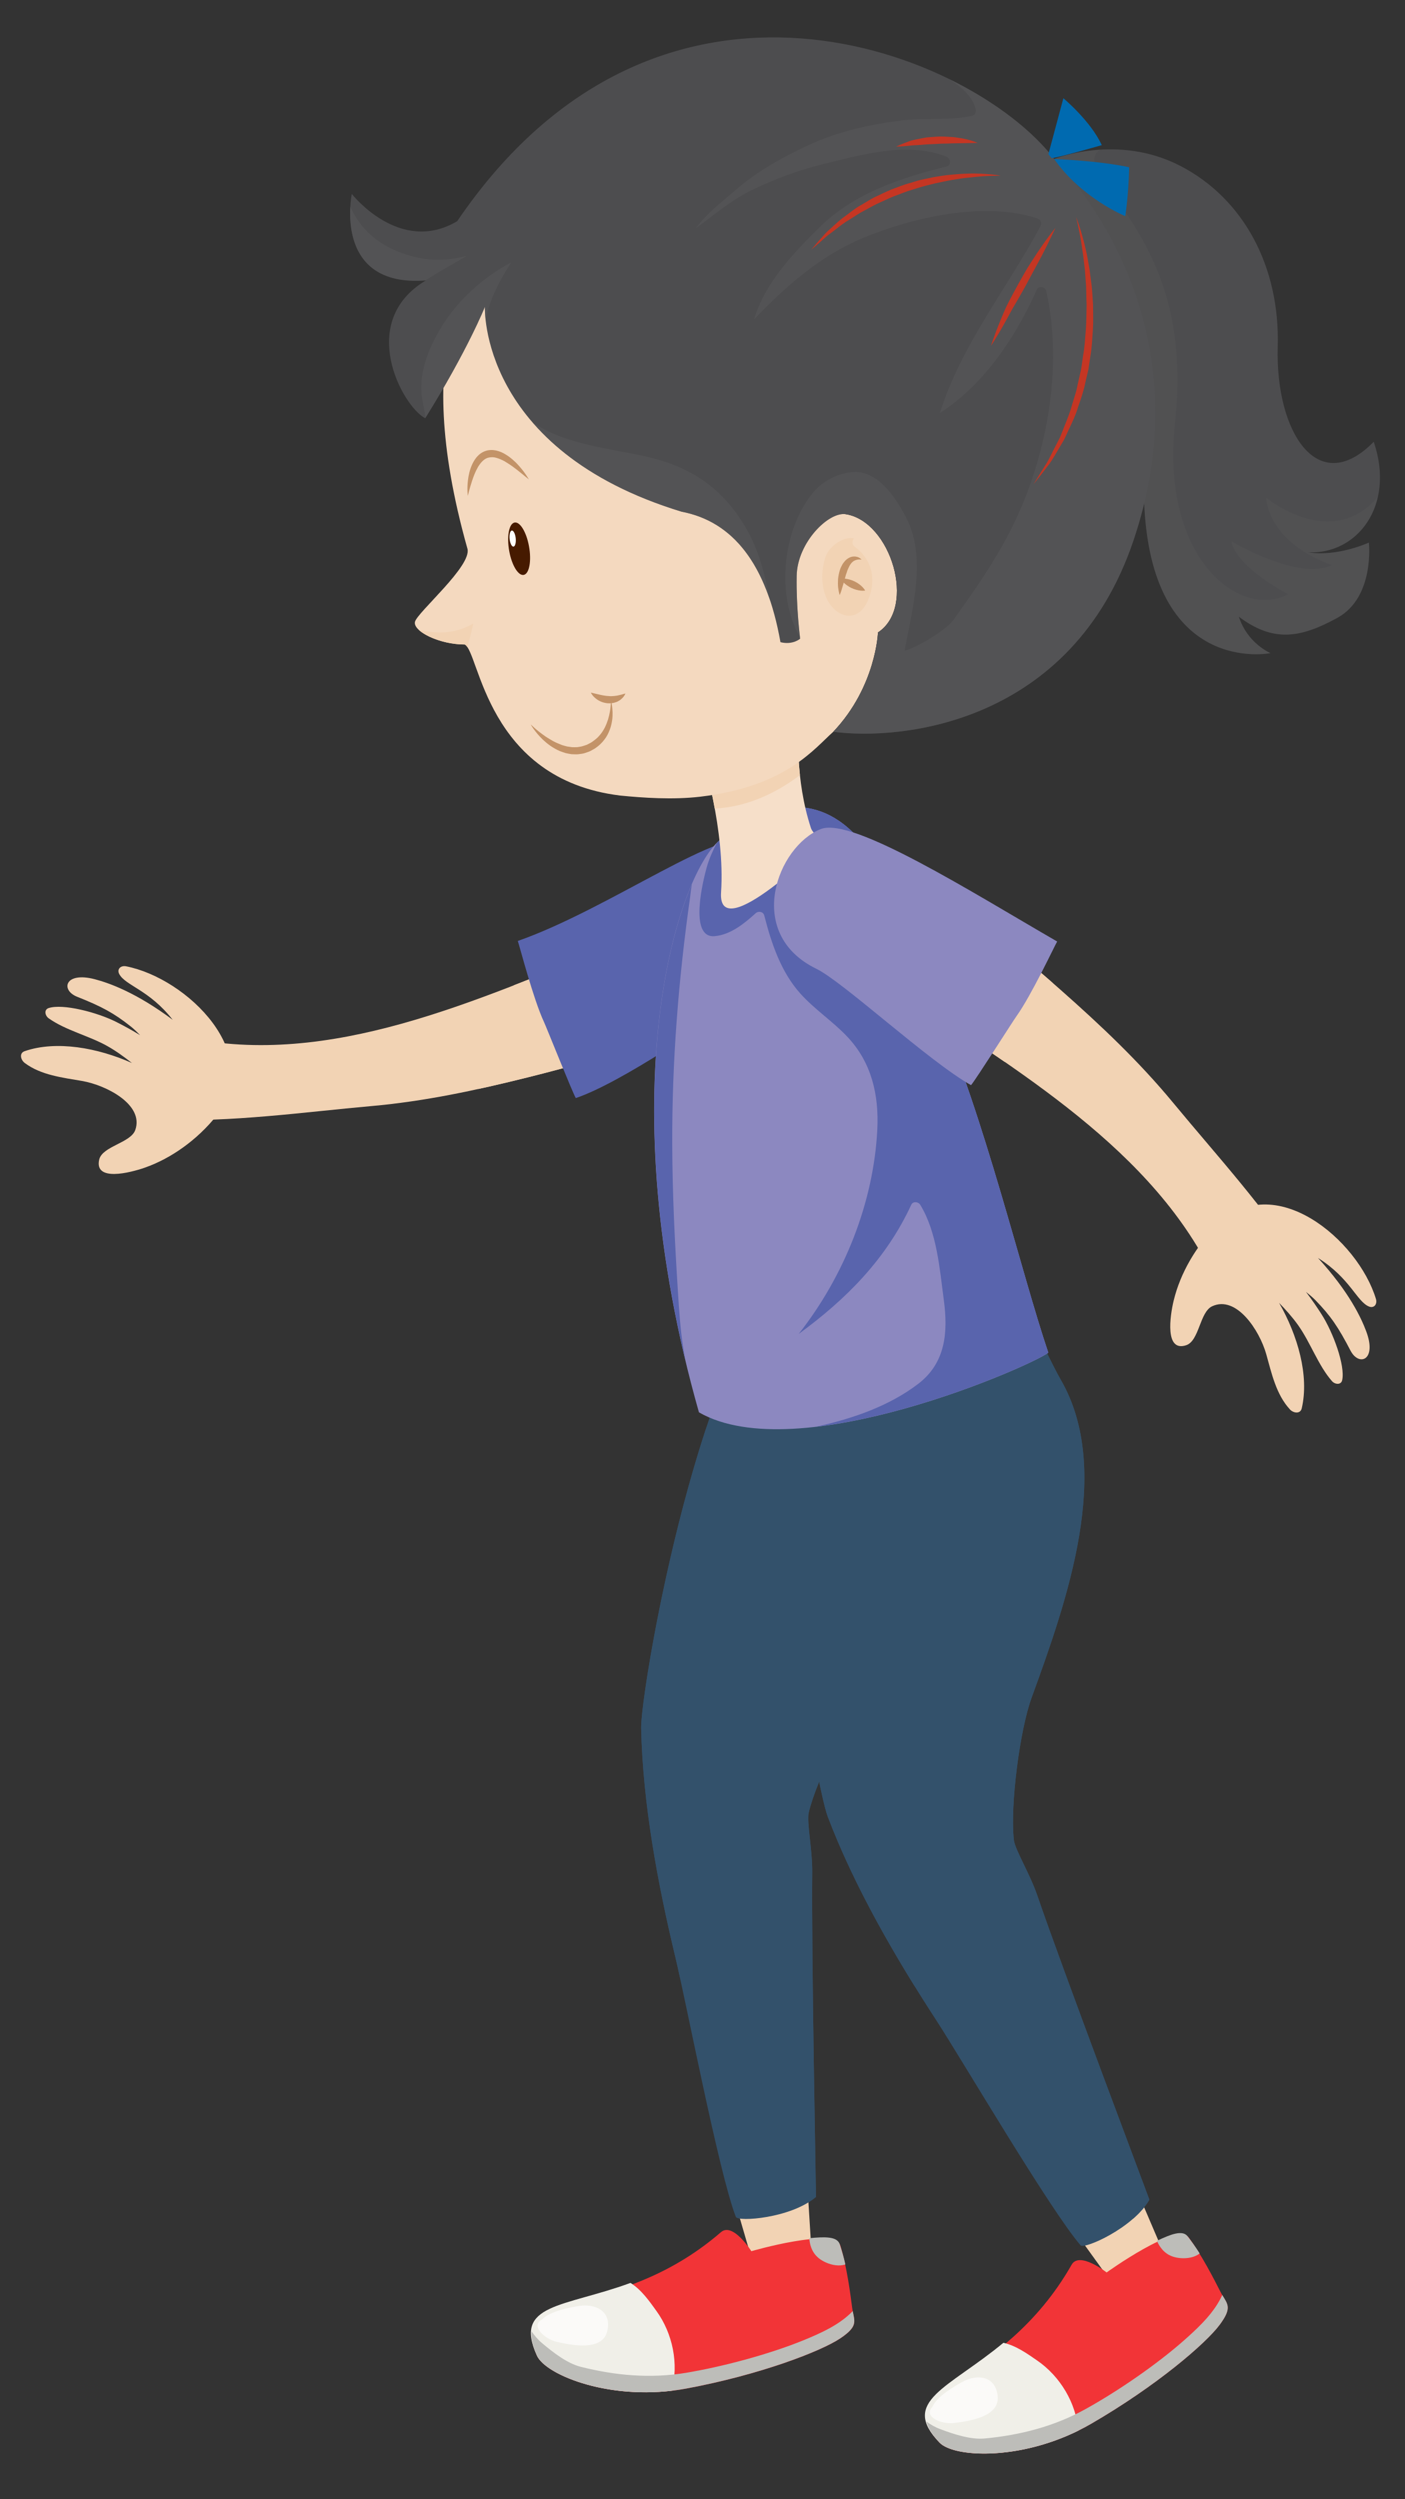 <svg width="145" height="258" viewBox="0 0 145 258" fill="none" xmlns="http://www.w3.org/2000/svg">
<rect x="0" y="0" width="145" height="258" fill="#333333" stroke="none"/>
<path d="M83.315 225.477L83.83 233.725C83.83 233.725 79.856 235.442 77.982 234.585L75.648 226.58L83.315 225.477Z" fill="#F2D3B4"/>
<path d="M75.941 228.862C74.194 224.342 70.822 206.73 69.69 202.008C67.879 194.471 66.34 186.205 66.169 178.431C66.091 174.752 71.728 141.242 80.797 131.513C83.849 128.24 97.689 125.007 100.259 127.17C102.57 129.116 103.337 140.811 103.923 143.956C105.898 154.569 96.93 165.64 90.094 173.909C87.864 176.608 84.286 183.6 83.462 187.131C83.236 188.101 83.853 190.966 83.824 193.334C83.729 201.325 84.225 226.784 84.211 226.796C81.632 229.013 76.144 229.389 75.941 228.862Z" fill="#33516B"/>
<path d="M67.711 179.379C67.921 168.493 70.873 157.967 72.915 147.32C68.591 160.378 66.117 175.987 66.169 178.432C66.339 186.205 67.879 194.471 69.69 202.009C69.842 202.641 70.034 203.508 70.257 204.539C68.994 196.18 67.549 187.837 67.711 179.379Z" fill="#33516B"/>
<path d="M90.094 173.91C96.93 165.641 105.898 154.57 103.923 143.957C103.337 140.811 102.57 129.117 100.259 127.171C97.689 125.007 83.849 128.241 80.797 131.514C77.9 134.622 75.355 140.16 73.234 146.374C74.214 147.401 75.229 148.396 76.301 149.323C77.707 150.54 79.018 151.456 79.251 153.426C79.994 159.711 79.001 166.302 80.257 172.508C80.925 175.804 78.826 188.174 77.691 190.372C76.754 192.182 75.934 194.046 75.113 195.908C76.811 194.32 78.334 192.555 79.723 190.681C80.033 190.263 80.688 190.389 80.715 190.949C81.019 197.295 81.53 203.665 82.128 209.988C82.677 215.777 83.462 221.558 83.388 227.382C83.683 227.202 83.964 227.011 84.211 226.797C84.226 226.785 83.729 201.326 83.824 193.335C83.853 190.967 83.237 188.102 83.462 187.132C84.286 183.602 87.864 176.609 90.094 173.91Z" fill="#33516B"/>
<path d="M77.541 232.402C77.541 232.402 86.153 229.899 86.739 231.843C87.403 234.041 87.763 236.823 87.942 238.21C88.124 239.595 88.722 240.058 86.73 241.397C84.737 242.738 78.439 245.167 70.829 246.584C63.215 248.003 56.312 245.224 55.413 243.179C52.163 235.798 63.422 239.934 74.403 230.44C75.641 229.37 77.541 232.402 77.541 232.402Z" fill="#F23437"/>
<path d="M87.243 233.764C86.627 233.986 85.865 233.842 85.249 233.573C84.093 233.063 83.614 232.223 83.519 231.061C85.111 230.9 86.397 230.866 86.663 231.683C86.862 232.289 87.1 233.104 87.243 233.764Z" fill="#BDBDB9"/>
<path d="M55.411 243.178C52.945 237.782 58.156 238.211 65.068 235.676C66.206 236.382 67.06 237.622 67.743 238.569C69.423 240.891 70.07 244.037 69.32 246.808C62.325 247.633 56.276 245.077 55.411 243.178Z" fill="#F0EFE8"/>
<path d="M55.41 243.178C54.951 242.141 54.79 241.338 54.865 240.683C55.164 241.117 55.506 241.531 55.976 241.923C57.082 242.848 58.531 243.983 59.924 244.335C63.511 245.24 67.127 245.566 70.773 244.961C74.583 244.327 79.373 243.049 82.951 241.585C84.726 240.856 86.665 239.99 88.002 238.586C88.212 239.685 88.522 240.187 86.726 241.395C84.733 242.736 78.436 245.165 70.826 246.582C63.212 248.002 56.31 245.223 55.41 243.178Z" fill="#BDBDB9"/>
<path opacity="0.7" d="M57.455 241.761C58.882 242.078 62.152 242.794 62.669 240.665C63.165 238.624 61.487 237.779 59.735 238.06C58.878 238.195 56.775 238.573 55.943 239.451C54.683 240.119 56.268 241.492 57.455 241.761Z" fill="white"/>
<path d="M19.215 107.091L16.586 115.579C23.843 115.891 31.334 114.807 38.344 114.184C43.859 113.693 49.154 112.551 54.517 111.208C58.486 110.216 62.43 109.127 66.266 107.714L62.987 97.731C49.085 103.271 34.008 110.284 19.215 107.091Z" fill="#F2D3B4"/>
<path d="M62.988 97.731C59.73 99.028 56.406 100.405 53.037 101.715C53.434 103.491 53.896 105.255 54.305 107.023C54.483 107.79 54.728 108.553 54.046 109.147C52.606 110.399 51.014 111.507 49.32 112.43C51.052 112.054 52.78 111.642 54.517 111.208C58.486 110.216 62.43 109.127 66.266 107.714L62.988 97.731Z" fill="#F2D3B4"/>
<path d="M56.136 105.495C55.033 103.13 53.642 97.724 53.438 97.141C63.035 93.77 74.852 84.989 77.817 86.845C81.9 89.403 85.275 96.426 76.067 103.38C73.591 105.249 64.157 111.767 59.423 113.36C59.038 112.685 56.41 106.08 56.136 105.495Z" fill="#5964AD"/>
<path d="M2.545 108.517C5.826 107.389 10.082 108.168 13.619 109.741C12.826 109.119 12.014 108.521 11.106 108.007C9.202 106.929 6.77 106.369 5.029 105.128C4.645 104.86 4.512 104.232 5.024 104.067C6.494 103.592 10.01 104.502 11.972 105.487C12.784 105.893 13.632 106.358 14.464 106.87C14.159 106.555 13.85 106.253 13.528 105.993C11.744 104.574 10.495 103.91 7.967 102.904C6.22 102.211 6.691 100.278 9.776 101.089C11.259 101.478 14.034 102.454 17.824 105.28C15.398 102.174 12.936 101.756 12.3 100.544C12.046 100.052 12.455 99.655 12.996 99.753C19.3 100.977 27.445 108.883 22.257 115.291C20.382 117.606 17.747 119.564 14.93 120.549C13.407 121.078 9.714 122.015 10.237 119.713C10.555 118.326 13.5 117.992 13.964 116.648C14.867 114.053 11.013 112.035 8.466 111.593C6.451 111.243 4.227 110.998 2.55 109.734C2.137 109.421 1.954 108.72 2.545 108.517Z" fill="#F2D3B4"/>
<path d="M117.339 226.141L120.587 233.742C120.587 233.742 117.415 236.69 115.363 236.509L110.484 229.747L117.339 226.141Z" fill="#F2D3B4"/>
<path d="M111.519 231.798C108.36 228.124 99.285 212.656 96.639 208.587C92.41 202.089 88.192 194.815 85.43 187.549C84.124 184.107 78.219 150.643 83.508 138.441C85.29 134.333 97.248 126.654 100.394 127.833C103.224 128.893 107.861 139.656 109.465 142.423C114.88 151.766 110.133 165.197 106.46 175.278C105.261 178.568 104.231 186.355 104.636 189.957C104.748 190.946 106.289 193.439 107.054 195.68C109.638 203.243 118.63 227.067 118.62 227.083C116.934 230.036 111.887 232.226 111.519 231.798Z" fill="#33516B"/>
<path d="M102.973 159.639C102.445 171.938 99.735 184.05 98.088 196.228C99.442 194.773 100.616 193.174 101.893 191.637C102.098 191.39 102.596 191.445 102.728 191.745C108.082 203.939 111.245 217.003 116.939 229.045C117.617 228.45 118.215 227.79 118.62 227.084C118.63 227.068 109.639 203.244 107.054 195.681C106.289 193.44 104.748 190.947 104.636 189.958C104.231 186.356 105.261 178.569 106.46 175.279C110.133 165.197 114.879 151.767 109.465 142.424C107.861 139.657 103.223 128.894 100.394 127.834C99.568 127.525 98.126 127.836 96.426 128.524C100.695 138.268 103.432 148.967 102.973 159.639Z" fill="#33516B"/>
<path d="M92.209 200.372C89.381 194 87.116 187.344 85.561 180.545C83.966 173.571 82.88 166.384 82.314 159.253C82.026 155.633 81.63 151.893 81.792 148.258C81.864 146.651 82.007 145.048 82.104 143.445C79.525 157.975 84.273 184.503 85.427 187.548C87.703 193.532 90.968 199.515 94.41 205.07C93.653 203.516 92.912 201.954 92.209 200.372Z" fill="#33516B"/>
<path d="M114.206 234.597C114.206 234.597 121.483 229.358 122.685 230.992C124.047 232.842 125.319 235.342 125.952 236.59C126.585 237.834 127.306 238.07 125.875 239.998C124.447 241.932 119.326 246.327 112.628 250.21C105.929 254.096 98.493 253.787 96.961 252.162C91.429 246.293 103.424 246.424 110.593 233.8C111.401 232.376 114.206 234.597 114.206 234.597Z" fill="#F23437"/>
<path d="M123.808 232.633C123.302 233.047 122.535 233.168 121.866 233.12C120.604 233.027 119.871 232.395 119.395 231.332C120.841 230.646 122.041 230.185 122.565 230.865C122.956 231.369 123.452 232.059 123.808 232.633Z" fill="#BDBDB9"/>
<path d="M96.962 252.161C92.834 247.901 97.888 246.56 103.552 241.859C104.862 242.143 106.079 243.026 107.041 243.689C109.402 245.315 111.064 248.062 111.285 250.926C104.968 254.044 98.415 253.661 96.962 252.161Z" fill="#F0EFE8"/>
<path d="M96.964 252.16C96.186 251.336 95.765 250.633 95.617 249.991C96.043 250.302 96.505 250.576 97.079 250.788C98.431 251.29 100.178 251.874 101.607 251.739C105.29 251.392 108.807 250.49 112.04 248.696C115.416 246.824 119.503 244.016 122.385 241.438C123.815 240.157 125.351 238.693 126.141 236.922C126.708 237.888 127.168 238.258 125.879 239.996C124.451 241.93 119.33 246.325 112.632 250.208C105.933 254.095 98.497 253.786 96.964 252.16Z" fill="#BDBDB9"/>
<path opacity="0.7" d="M98.418 250.143C99.868 249.965 103.19 249.545 102.964 247.366C102.748 245.276 100.885 245.04 99.328 245.891C98.566 246.305 96.71 247.366 96.221 248.472C95.254 249.524 97.209 250.288 98.418 250.143Z" fill="white"/>
<path d="M108.189 139.644C105.418 131.465 101.546 115.102 96.765 104.277C93.631 97.185 90.89 88.735 88.021 85.927C83.06 81.069 77.427 83.983 74.245 86.754C69.803 90.623 62.766 112.79 72.133 145.803C82.333 151.665 106.505 140.969 108.189 139.644Z" fill="#8C88C0"/>
<path d="M73.96 87.035C73.55 87.854 73.174 88.681 72.935 89.541C72.587 90.794 71.039 96.901 73.77 96.644C75.406 96.491 76.815 95.341 77.986 94.278C78.274 94.017 78.772 94.109 78.876 94.513C79.608 97.378 80.595 100.344 82.613 102.587C84.083 104.219 85.925 105.421 87.429 107.009C89.948 109.668 90.723 113.02 90.539 116.634C90.154 124.166 87.135 131.724 82.428 137.708C87.281 134.16 91.429 130.03 94.048 124.369C94.223 123.991 94.776 124.054 94.967 124.369C96.701 127.211 96.973 130.979 97.406 134.221C97.849 137.523 97.599 140.689 94.766 142.858C91.751 145.17 87.938 146.47 84.226 147.285C94.908 146.04 107.015 140.563 108.19 139.64C105.419 131.461 101.547 115.098 96.766 104.273C93.632 97.181 90.891 88.731 88.022 85.923C83.061 81.065 77.428 83.979 74.246 86.75C74.154 86.834 74.056 86.937 73.96 87.035Z" fill="#5964AD"/>
<path d="M70.524 139.204C70.208 137.251 70.087 135.262 69.961 133.289C69.637 128.245 69.394 123.193 69.376 118.137C69.346 109.536 70.026 101.025 71.234 92.534C71.274 92.109 71.33 91.684 71.41 91.262C67.899 99.397 65.07 116.833 70.754 140.509C70.674 140.078 70.595 139.643 70.524 139.204Z" fill="#5964AD"/>
<path d="M82.395 75.109C82.395 75.109 82.033 80.473 83.691 85.481C83.91 86.139 84.715 86.425 84.948 87.029C84.948 87.029 74.031 97.845 74.416 92.114C74.847 85.726 72.532 78.257 72.371 77.341L82.395 75.109Z" fill="#F6DFC9"/>
<path d="M82.555 80.024C82.253 77.218 82.395 75.113 82.395 75.113L72.371 77.344C72.459 77.844 73.189 80.306 73.764 83.474C76.996 83.304 79.945 81.984 82.555 80.024Z" fill="#F2D3B4"/>
<path d="M134.343 145.392C135.132 142.015 133.928 137.859 132.006 134.5C132.703 135.226 133.382 135.974 133.985 136.826C135.249 138.613 136.052 140.974 137.462 142.579C137.769 142.934 138.408 143.002 138.518 142.477C138.842 140.966 137.583 137.56 136.405 135.707C135.918 134.941 135.37 134.143 134.777 133.367C135.12 133.64 135.452 133.917 135.743 134.212C137.333 135.841 138.123 137.02 139.377 139.433C140.245 141.101 142.12 140.436 141.001 137.449C140.466 136.012 139.212 133.351 136.019 129.864C139.355 131.964 140.02 134.372 141.291 134.883C141.804 135.085 142.16 134.638 142.004 134.108C140.152 127.961 131.463 120.658 125.61 126.466C123.498 128.564 121.816 131.384 121.122 134.285C120.747 135.854 120.188 139.623 122.426 138.871C123.774 138.413 123.811 135.45 125.099 134.852C127.589 133.692 129.986 137.323 130.683 139.81C131.236 141.781 131.704 143.968 133.131 145.509C133.482 145.889 134.2 146.002 134.343 145.392Z" fill="#F2D3B4"/>
<path d="M126.063 133.648L134.55 131.014C130.699 124.854 125.568 119.291 121.089 113.864C117.564 109.594 113.627 105.873 109.484 102.211C106.422 99.501 103.291 96.864 99.955 94.5L93.578 102.853C106.013 111.182 120.327 119.645 126.063 133.648Z" fill="#F2D3B4"/>
<path d="M108.647 101.481C105.849 99.029 102.988 96.65 99.955 94.5L93.578 102.853C96.885 105.069 100.323 107.296 103.699 109.633C105.901 107.309 107.886 104.603 108.647 101.481Z" fill="#F2D3B4"/>
<path d="M104.902 104.907C106.425 102.786 108.792 97.731 109.102 97.197C100.293 92.106 87.976 84.309 84.717 85.584C80.231 87.343 76.777 96.372 84.248 100.012C87.036 101.37 95.86 109.584 100.215 112.027C100.719 111.434 104.526 105.431 104.902 104.907Z" fill="#8C88C0"/>
<path d="M108.789 16.412C108.789 16.412 115.31 13.751 121.833 17.136C128.354 20.523 132.114 27.548 131.865 35.823C131.614 44.6 136.003 51.499 141.774 45.606C144.029 52.251 140.015 57.267 135.001 57.016C138.011 57.52 141.27 56.015 141.27 56.015C141.27 56.015 141.897 61.657 138.011 63.787C134.122 65.921 131.363 66.295 127.852 63.665C128.731 66.421 131.113 67.425 131.113 67.425C131.113 67.425 118.697 69.935 118.072 51.626C120.328 40.59 119.575 28.981 108.789 16.412Z" fill="#4D4D4F"/>
<g opacity="0.5">
<path opacity="0.5" d="M135 57.014C138.426 57.186 141.381 54.898 142.191 51.313C137.354 56.945 130.673 51.371 130.673 51.371C130.673 51.371 130.673 55.887 137.444 58.331C134.058 60.025 127.1 55.888 127.1 55.888C127.1 55.888 127.1 58.145 132.931 61.344C128.041 63.974 119.763 57.768 121.268 43.66C122.772 29.55 117.13 23.531 113.555 18.077C112.663 16.718 112.816 15.909 113.542 15.457C110.73 15.628 108.789 16.412 108.789 16.412C119.576 28.981 120.328 40.591 118.072 51.625C118.697 69.934 131.113 67.424 131.113 67.424C131.113 67.424 128.731 66.421 127.852 63.664C131.363 66.294 134.121 65.92 138.011 63.786C141.897 61.655 141.27 56.014 141.27 56.014C141.27 56.014 138.01 57.518 135 57.014Z" fill="#5A5A5C"/>
</g>
<path d="M87.303 53.083C83.758 52.511 81.265 55.342 81.454 62.656C79.197 54.881 77.443 53.753 72.176 52.749C51.231 46.354 49.295 28.359 49.295 28.359C49.295 28.359 42.07 34.737 48.241 56.645C48.724 58.432 43.035 63.23 42.824 64.203C42.617 65.174 45.335 66.535 47.965 66.535C49.492 67.298 50.167 80.435 63.995 82.128C66.384 82.364 69.426 82.581 72.258 82.248C81.106 81.201 83.994 77.32 86 75.541C90.421 70.87 90.609 65.29 90.609 65.29C94.622 62.657 91.943 53.838 87.303 53.083Z" fill="#F4D9BF"/>
<path d="M43.211 65.014C44.037 65.793 46.022 66.535 47.964 66.535C48.058 66.582 48.149 66.677 48.239 66.812C48.459 66.002 48.68 65.194 48.837 64.371C47.073 65.4 45.206 65.489 43.211 65.014Z" fill="#F2D3B4"/>
<path d="M88.205 56.439C87.89 56.207 87.938 55.81 88.135 55.586C87.05 55.324 85.546 56.425 85.196 57.487C84.781 58.751 84.719 60.206 85.182 61.472C85.989 63.673 88.463 64.578 89.574 61.984C90.462 59.913 90.067 57.809 88.205 56.439Z" fill="#F2D3B4"/>
<path d="M108.791 16.411C100.479 5.523 68.129 -8.018 47.186 22.833C41.248 26.361 36.306 20.019 36.306 20.019C36.306 20.019 34.297 29.701 43.953 28.948C36.804 33.212 41.488 41.905 43.879 43.181C48.239 36.199 50.043 31.677 50.043 31.677C50.043 31.677 49.397 46.43 70.341 52.825C75.608 53.829 79.109 58.166 80.545 66.295C81.819 66.614 82.577 65.937 82.577 65.937C82.577 65.937 82.159 62.769 82.219 59.442C82.28 56.023 85.506 52.793 87.3 53.083C91.939 53.837 94.619 62.656 90.607 65.291C90.607 65.291 90.419 70.871 85.998 75.542C93.053 76.483 110.547 74.698 116.943 55.887C123.339 37.076 114.88 22.85 108.791 16.411Z" fill="#4D4D4F"/>
<path opacity="0.5" d="M43.904 28.952C45.284 28.049 46.747 27.255 48.178 26.412C46.568 26.845 44.897 26.97 43.212 26.618C39.822 25.906 37.375 24.121 36.153 21.332C36.001 23.942 36.532 29.498 43.904 28.952Z" fill="#5A5A5C"/>
<path opacity="0.5" d="M45.425 33.98C44.32 35.851 43.429 38.001 43.479 40.22C43.501 41.206 43.799 42.16 43.916 43.123C48.249 36.173 50.045 31.676 50.045 31.676C50.045 31.676 50.025 32.163 50.115 32.99C50.532 30.905 51.569 28.943 52.745 27.102C49.766 28.675 47.128 31.096 45.425 33.98Z" fill="#5A5A5C"/>
<path opacity="0.5" d="M77.171 54.852C74.812 50.582 71.501 48.245 66.793 47.162C63.088 46.31 58.208 45.906 54.945 43.574C57.915 47.021 62.673 50.482 70.342 52.824C74.528 53.623 77.592 56.532 79.397 61.768C78.953 59.353 78.347 56.975 77.171 54.852Z" fill="#5A5A5C"/>
<path opacity="0.5" d="M108.793 16.412C106.61 13.552 102.768 10.511 97.912 8.137C99.213 8.953 100.401 9.961 100.7 11.306C100.759 11.577 100.622 11.896 100.328 11.961C97.976 12.469 95.59 12.137 93.212 12.421C89.935 12.812 86.571 13.543 83.56 14.932C80.841 16.188 78.156 17.665 75.888 19.643C74.535 20.824 72.912 22.039 71.828 23.555C73.767 22.126 75.586 20.561 77.799 19.517C80.081 18.442 82.443 17.552 84.897 16.954C88.904 15.976 93.654 14.579 97.666 16.17C98.121 16.349 98.222 17.057 97.666 17.194C93.02 18.346 88.173 19.947 84.673 23.379C81.964 26.034 78.924 29.205 77.83 32.962C81.078 29.558 84.656 26.401 89.047 24.571C94.151 22.443 101.634 20.729 107.069 22.556C107.402 22.667 107.556 23.022 107.387 23.338C103.949 29.779 99.211 35.59 97.003 42.637C101.572 39.681 104.833 34.788 107.001 29.896C107.189 29.471 107.879 29.599 107.974 30.024C109.774 38.076 107.993 47.484 104.275 54.78C102.622 58.028 100.541 61.013 98.42 63.969C97.378 65.422 93.312 67.448 93.374 67.105C94.163 62.75 95.691 57.469 93.44 53.284C92.372 51.294 90.509 48.418 87.822 48.751C86.203 48.951 84.751 49.767 83.748 51.054C80.755 54.898 80.088 61.464 82.566 65.811C82.49 65.197 82.171 62.384 82.223 59.444C82.284 56.025 85.51 52.795 87.304 53.085C91.943 53.839 94.623 62.658 90.611 65.293C90.611 65.293 90.423 70.873 86.002 75.544C93.057 76.485 110.551 74.7 116.947 55.889C123.341 37.077 114.882 22.851 108.793 16.412Z" fill="#5A5A5C"/>
<path d="M100.892 14.753C100.892 14.753 100.349 14.768 99.559 14.778C99.165 14.784 98.705 14.792 98.215 14.801C97.725 14.84 97.203 14.805 96.686 14.859C96.167 14.886 95.647 14.893 95.161 14.945C94.678 14.996 94.211 14.982 93.824 15.046C93.042 15.133 92.488 15.131 92.488 15.131C92.488 15.131 92.972 14.89 93.738 14.62C94.117 14.461 94.584 14.395 95.079 14.289C95.329 14.249 95.586 14.176 95.851 14.168C96.114 14.149 96.387 14.129 96.655 14.11C97.195 14.069 97.736 14.116 98.238 14.144C98.491 14.154 98.732 14.204 98.961 14.234C99.192 14.267 99.407 14.302 99.606 14.352C100.397 14.519 100.892 14.753 100.892 14.753Z" fill="#C53623"/>
<path d="M103.274 18.14C103.274 18.14 102.935 18.131 102.341 18.151C101.748 18.164 100.904 18.228 99.898 18.344C99.395 18.389 98.855 18.477 98.283 18.571C97.715 18.664 97.121 18.807 96.503 18.929C95.895 19.092 95.258 19.225 94.634 19.435C94.319 19.531 94.001 19.629 93.682 19.729C93.367 19.837 93.058 19.965 92.746 20.083C92.111 20.295 91.506 20.585 90.91 20.861C90.301 21.116 89.747 21.453 89.189 21.745C88.627 22.027 88.137 22.387 87.642 22.687C87.142 22.979 86.711 23.315 86.314 23.626C85.922 23.943 85.53 24.197 85.22 24.471C84.911 24.745 84.643 24.983 84.423 25.179C83.97 25.568 83.711 25.789 83.711 25.789C83.711 25.789 83.932 25.532 84.318 25.075C84.516 24.852 84.755 24.575 85.03 24.266C85.303 23.95 85.665 23.647 86.045 23.299C86.423 22.95 86.839 22.577 87.325 22.239C87.806 21.894 88.281 21.48 88.852 21.176C89.414 20.859 89.966 20.469 90.595 20.205C91.206 19.912 91.826 19.607 92.478 19.38C92.803 19.264 93.123 19.136 93.449 19.029C93.777 18.93 94.107 18.834 94.431 18.738C95.078 18.526 95.741 18.429 96.37 18.285C97.004 18.176 97.624 18.082 98.21 18.03C98.798 17.98 99.352 17.932 99.869 17.924C100.896 17.877 101.753 17.96 102.346 18.009C102.941 18.065 103.274 18.14 103.274 18.14Z" fill="#C53623"/>
<path d="M108.916 23.531C108.916 23.531 108.832 23.735 108.666 24.08C108.501 24.421 108.262 24.912 107.975 25.497C107.687 26.081 107.336 26.753 106.945 27.462C106.561 28.176 106.151 28.937 105.741 29.698C105.315 30.45 104.892 31.206 104.473 31.9C104.092 32.61 103.732 33.274 103.407 33.837C103.087 34.401 102.79 34.862 102.596 35.191C102.395 35.514 102.273 35.7 102.273 35.7C102.273 35.7 102.334 35.49 102.462 35.132C102.596 34.777 102.771 34.26 103.016 33.653C103.257 33.044 103.548 32.337 103.887 31.592C104.251 30.864 104.669 30.098 105.083 29.335C105.517 28.582 105.921 27.811 106.376 27.13C106.814 26.442 107.236 25.807 107.609 25.275C108.356 24.203 108.916 23.531 108.916 23.531Z" fill="#C53623"/>
<path d="M111.052 22.402C111.052 22.402 111.233 22.821 111.469 23.581C111.595 23.959 111.712 24.429 111.863 24.963C111.985 25.504 112.162 26.11 112.263 26.786C112.322 27.122 112.383 27.474 112.447 27.838C112.495 28.202 112.545 28.582 112.595 28.972C112.716 29.748 112.742 30.579 112.805 31.433C112.805 32.29 112.849 33.181 112.786 34.08C112.722 34.98 112.686 35.898 112.528 36.804L112.322 38.163C112.217 38.607 112.114 39.05 112.012 39.489C111.84 40.38 111.535 41.218 111.258 42.03C111.017 42.857 110.646 43.606 110.315 44.319C110.149 44.676 109.989 45.022 109.834 45.361C109.644 45.677 109.464 45.987 109.292 46.282C108.939 46.871 108.633 47.42 108.309 47.871C107.973 48.313 107.676 48.696 107.434 49.012C106.942 49.638 106.66 49.993 106.66 49.993C106.66 49.993 106.897 49.605 107.313 48.928C107.523 48.594 107.779 48.188 108.072 47.721C108.351 47.247 108.597 46.675 108.917 46.083C109.072 45.783 109.233 45.469 109.397 45.148C109.531 44.809 109.671 44.46 109.813 44.1C110.097 43.384 110.411 42.635 110.63 41.824C110.752 41.419 110.876 41.012 111.002 40.6C111.136 40.189 111.195 39.751 111.302 39.327C111.4 38.895 111.496 38.461 111.593 38.026L111.781 36.697C111.944 35.817 111.985 34.92 112.061 34.041C112.127 33.16 112.121 32.29 112.141 31.447C112.095 30.609 112.128 29.79 112.048 29.021C112.021 28.634 111.994 28.26 111.968 27.898C111.925 27.535 111.883 27.185 111.844 26.848C111.772 26.176 111.659 25.571 111.588 25.02C111.488 24.482 111.414 24.002 111.325 23.62C111.17 22.843 111.052 22.402 111.052 22.402Z" fill="#C53623"/>
<path d="M108.195 15.924L109.743 10.141C109.743 10.141 112.565 12.494 113.707 14.983C109.002 16.326 108.531 16.326 108.531 16.326L108.195 15.924Z" fill="#006AB0"/>
<path d="M108.793 16.414C108.793 16.414 113.505 16.597 116.533 17.269C116.466 20.294 116.127 22.311 116.127 22.311C116.127 22.311 111.611 20.468 108.793 16.414Z" fill="#006AB0"/>
<path d="M54.594 56.396C54.867 57.887 54.628 59.208 54.069 59.346C53.503 59.481 52.826 58.385 52.554 56.897C52.282 55.407 52.522 54.087 53.081 53.95C53.648 53.809 54.324 54.907 54.594 56.396Z" fill="#461A00"/>
<path d="M53.223 55.555C53.272 56.014 53.172 56.404 52.996 56.428C52.825 56.455 52.644 56.101 52.593 55.647C52.548 55.189 52.646 54.794 52.815 54.775C52.991 54.744 53.172 55.098 53.223 55.555Z" fill="white"/>
<path d="M48.282 51.184C48.282 51.184 48.174 50.533 48.296 49.553C48.356 49.062 48.475 48.49 48.748 47.898C48.893 47.609 49.068 47.302 49.333 47.045C49.587 46.781 49.949 46.571 50.338 46.492C50.728 46.421 51.123 46.464 51.46 46.579C51.805 46.681 52.096 46.862 52.366 47.03C52.629 47.21 52.868 47.401 53.074 47.6C53.294 47.782 53.461 47.995 53.629 48.171C53.95 48.545 54.192 48.87 54.344 49.113C54.497 49.353 54.583 49.49 54.583 49.49C54.583 49.49 54.454 49.389 54.233 49.213C54.019 49.031 53.7 48.78 53.332 48.484C53.138 48.348 52.945 48.181 52.723 48.034C52.503 47.878 52.264 47.74 52.023 47.592C51.775 47.461 51.514 47.349 51.252 47.272C50.989 47.189 50.725 47.182 50.488 47.228C50.001 47.297 49.618 47.738 49.335 48.203C49.056 48.685 48.864 49.197 48.717 49.646C48.427 50.543 48.282 51.184 48.282 51.184Z" fill="#C39368"/>
<path d="M54.773 74.79C54.773 74.79 54.919 74.929 55.178 75.16C55.435 75.391 55.825 75.701 56.301 76.033C56.546 76.193 56.812 76.356 57.099 76.517C57.387 76.669 57.702 76.804 58.027 76.925C58.192 76.979 58.363 77.016 58.532 77.064C58.703 77.086 58.878 77.112 59.055 77.137C59.23 77.133 59.407 77.147 59.584 77.133C59.756 77.097 59.935 77.087 60.103 77.036C60.26 76.981 60.471 76.928 60.583 76.877C60.749 76.786 60.949 76.698 61.09 76.601C61.354 76.411 61.642 76.202 61.859 75.939C62.085 75.686 62.266 75.403 62.412 75.12C62.558 74.835 62.664 74.546 62.752 74.273C62.914 73.723 62.994 73.235 63.018 72.891C63.05 72.546 63.052 72.344 63.052 72.344C63.052 72.344 63.117 72.534 63.167 72.886C63.204 73.234 63.264 73.744 63.174 74.363C63.126 74.669 63.061 75.005 62.926 75.342C62.796 75.681 62.629 76.038 62.373 76.354C62.132 76.68 61.829 76.973 61.453 77.231C61.274 77.352 61.109 77.427 60.932 77.529C60.687 77.645 60.51 77.686 60.293 77.764C60.08 77.823 59.857 77.835 59.64 77.868C59.421 77.883 59.205 77.864 58.988 77.86C58.779 77.832 58.571 77.789 58.367 77.744C58.173 77.677 57.975 77.618 57.79 77.543C57.424 77.389 57.098 77.194 56.803 76.994C56.51 76.788 56.257 76.574 56.031 76.364C55.149 75.511 54.773 74.79 54.773 74.79Z" fill="#C39368"/>
<path d="M60.977 71.5C60.977 71.5 61.22 71.56 61.589 71.646C61.765 71.684 61.96 71.736 62.164 71.774C62.368 71.807 62.579 71.85 62.785 71.853C62.994 71.881 63.2 71.871 63.395 71.85C63.588 71.831 63.782 71.799 63.948 71.754C64.118 71.72 64.262 71.671 64.372 71.638C64.482 71.609 64.55 71.595 64.55 71.595C64.543 71.584 64.464 71.863 64.156 72.133C64.079 72.204 63.996 72.279 63.889 72.333C63.788 72.392 63.678 72.463 63.549 72.495C63.303 72.591 63.012 72.617 62.734 72.606C62.455 72.577 62.182 72.513 61.953 72.4C61.721 72.296 61.53 72.157 61.384 72.024C61.086 71.759 60.977 71.5 60.977 71.5Z" fill="#C39368"/>
<path d="M88.915 57.768C88.915 57.768 88.829 57.755 88.689 57.755C88.552 57.755 88.364 57.787 88.191 57.873C88.1 57.91 88.019 57.978 87.944 58.049C87.862 58.118 87.805 58.22 87.731 58.31C87.669 58.419 87.609 58.533 87.552 58.657C87.501 58.789 87.434 58.903 87.403 59.051C87.359 59.193 87.296 59.323 87.264 59.47C87.233 59.618 87.181 59.755 87.141 59.891C87.073 60.171 86.996 60.433 86.924 60.662C86.802 61.124 86.656 61.437 86.656 61.437C86.656 61.437 86.552 61.114 86.495 60.623C86.472 60.375 86.472 60.085 86.49 59.776C86.523 59.463 86.582 59.134 86.692 58.803C86.74 58.641 86.835 58.482 86.909 58.323C86.986 58.168 87.112 58.026 87.219 57.894C87.347 57.765 87.481 57.654 87.638 57.58C87.787 57.5 87.951 57.455 88.097 57.452C88.391 57.433 88.609 57.53 88.734 57.614C88.862 57.701 88.915 57.768 88.915 57.768Z" fill="#C39368"/>
<path d="M86.75 59.744C86.75 59.744 86.962 59.706 87.24 59.742C87.52 59.772 87.862 59.865 88.184 60.018C88.499 60.171 88.79 60.38 88.986 60.581C89.184 60.777 89.289 60.966 89.289 60.966C89.289 60.966 89.074 61.005 88.799 60.971C88.518 60.941 88.174 60.846 87.857 60.694C87.539 60.539 87.249 60.326 87.052 60.127C86.855 59.933 86.75 59.744 86.75 59.744Z" fill="#C39368"/>
</svg>
